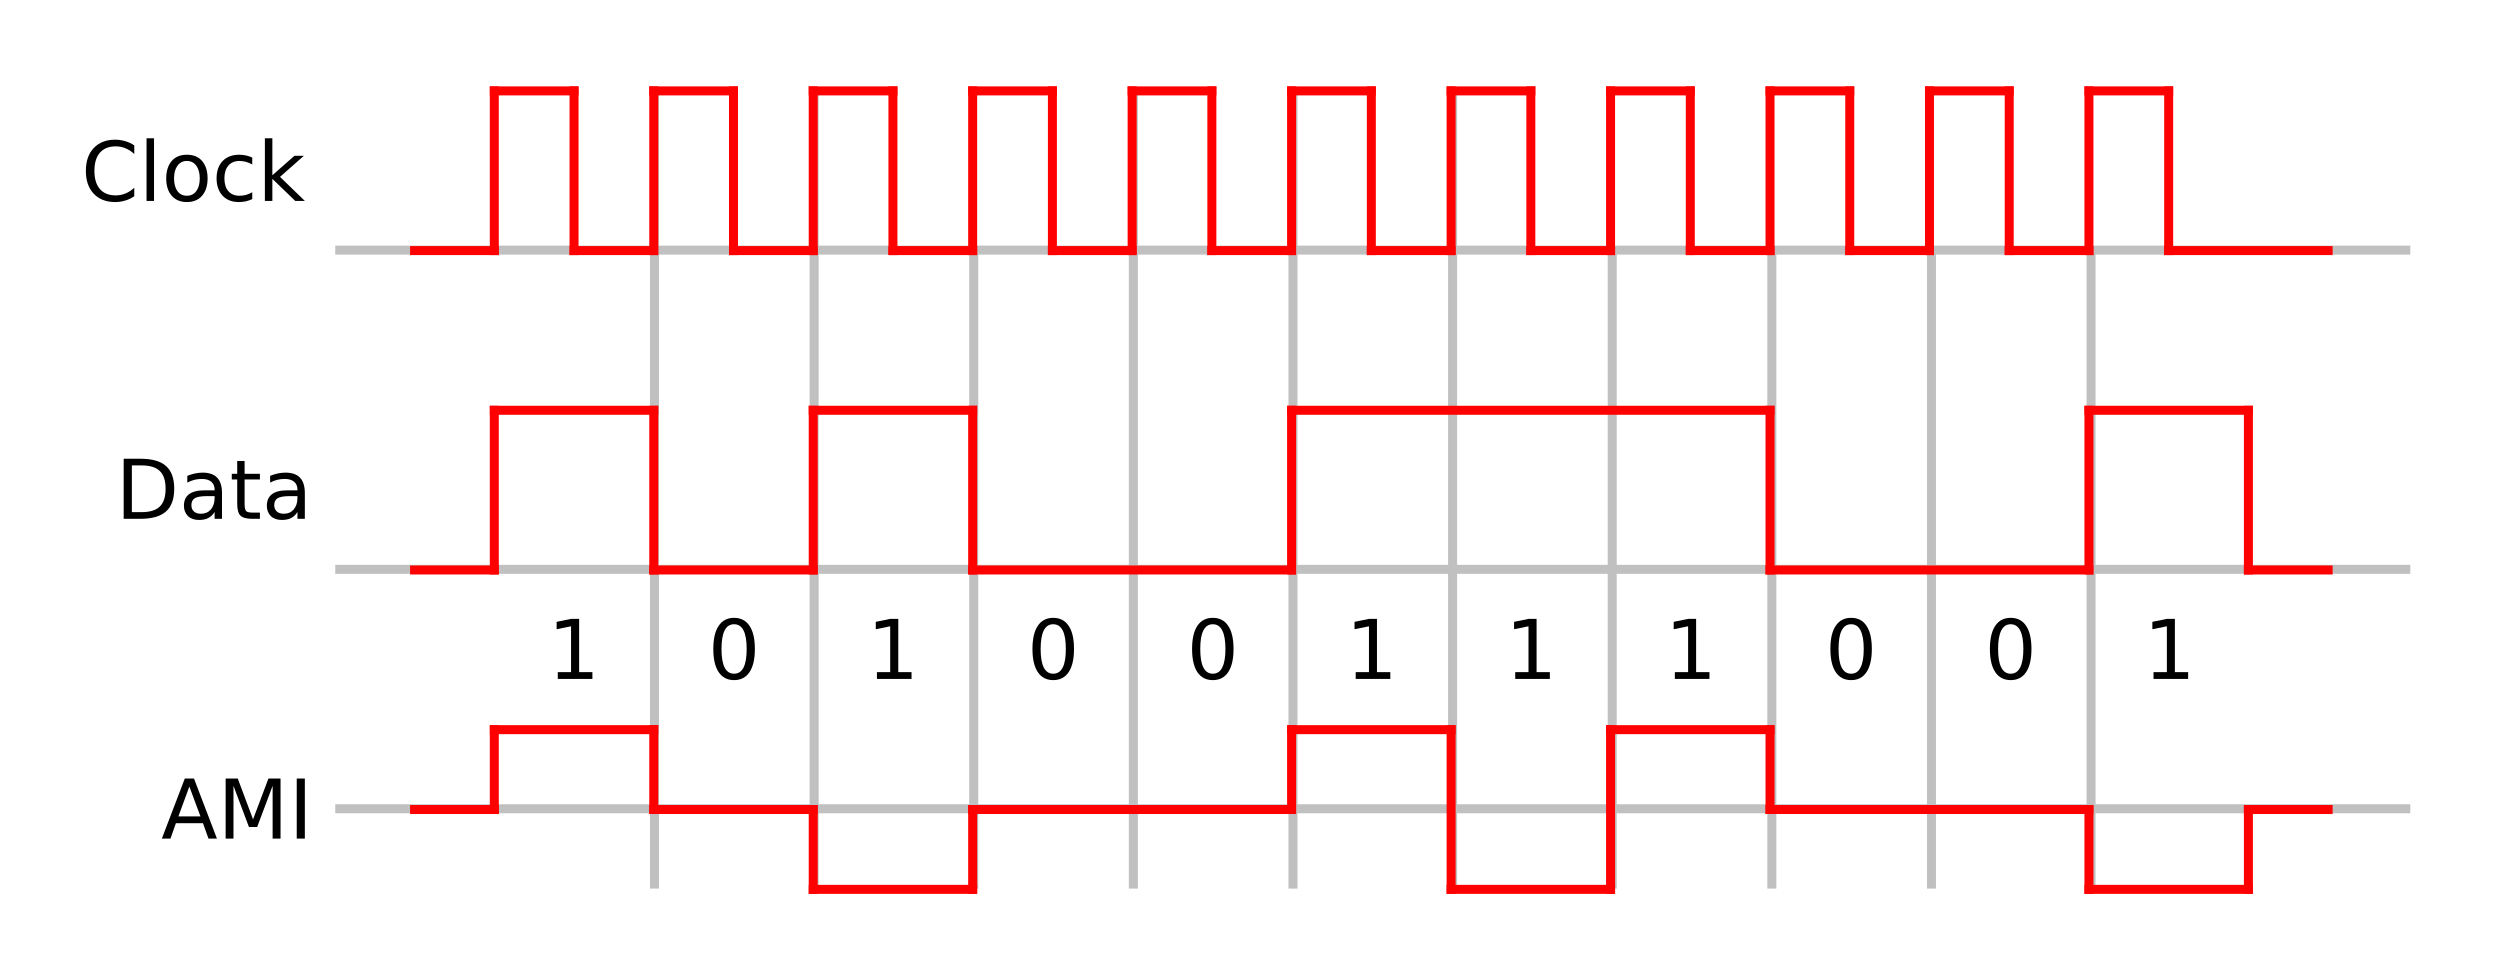 <?xml version="1.0" encoding="UTF-8" standalone="no"?>
<svg
   xmlns:dc="http://purl.org/dc/elements/1.1/"
   xmlns:cc="http://web.resource.org/cc/"
   xmlns:rdf="http://www.w3.org/1999/02/22-rdf-syntax-ns#"
   xmlns:svg="http://www.w3.org/2000/svg"
   xmlns="http://www.w3.org/2000/svg"
   xmlns:sodipodi="http://inkscape.sourceforge.net/DTD/sodipodi-0.dtd"
   xmlns:inkscape="http://www.inkscape.org/namespaces/inkscape"
   width="1456"
   height="570"
   viewBox="7 17 27 11"
   id="svg2"
   sodipodi:version="0.32"
   inkscape:version="0.43"
   sodipodi:docname="ami.svg"
   sodipodi:docbase="Y:\wiki"
   version="1.0">
  <defs
     id="defs219" />
  <sodipodi:namedview
     inkscape:window-height="792"
     inkscape:window-width="1152"
     inkscape:pageshadow="2"
     inkscape:pageopacity="0.0"
     borderopacity="1.0"
     bordercolor="#666666"
     pagecolor="#ffffff"
     id="base"
     showguides="true"
     inkscape:guide-bbox="true"
     inkscape:zoom="0.49151195"
     inkscape:cx="722.85475"
     inkscape:cy="109.55997"
     inkscape:window-x="-4"
     inkscape:window-y="-4"
     inkscape:current-layer="svg2" />
  <rect
     style="fill:#ffffff;fill-opacity:1;stroke:none;stroke-width:4;stroke-linecap:square;stroke-miterlimit:4;stroke-dasharray:none;stroke-opacity:1"
     id="rect8077"
     width="28.098"
     height="11"
     x="6.451"
     y="17" />
  <g
     id="g6899"
     transform="matrix(0.897,0,0,0.897,3.043,1.871)">
    <line
       id="line4"
       y2="24"
       x2="34"
       y1="24"
       x1="8"
       style="fill:none;fill-opacity:0;stroke:#c0c0c0;stroke-width:0.113;stroke-miterlimit:4;stroke-dasharray:none" />
    <line
       id="line6"
       y2="20"
       x2="34"
       y1="20"
       x1="8"
       style="fill:none;fill-opacity:0;stroke:#c0c0c0;stroke-width:0.113;stroke-miterlimit:4;stroke-dasharray:none" />
    <line
       id="line8"
       y2="27"
       x2="34"
       y1="27"
       x1="8"
       style="fill:none;fill-opacity:0;stroke:#c0c0c0;stroke-width:0.113;stroke-miterlimit:4;stroke-dasharray:none" />
  </g>
  <g
     id="g7819"
     transform="matrix(0.897,0,0,0.897,3.043,1.871)">
    <line
       id="line10"
       y2="28"
       x2="12"
       y1="18"
       x1="12"
       style="fill:none;fill-opacity:0;stroke:#c0c0c0;stroke-width:0.113;stroke-miterlimit:4;stroke-dasharray:none" />
    <line
       id="line12"
       y2="28"
       x2="14"
       y1="18"
       x1="14"
       style="fill:none;fill-opacity:0;stroke:#c0c0c0;stroke-width:0.113;stroke-miterlimit:4;stroke-dasharray:none" />
    <line
       id="line14"
       y2="28"
       x2="16"
       y1="20"
       x1="16"
       style="fill:none;fill-opacity:0;stroke:#c0c0c0;stroke-width:0.113;stroke-miterlimit:4;stroke-dasharray:none" />
    <line
       id="line16"
       y2="28"
       x2="18"
       y1="18"
       x1="18"
       style="fill:none;fill-opacity:0;stroke:#c0c0c0;stroke-width:0.113;stroke-miterlimit:4;stroke-dasharray:none" />
    <line
       id="line18"
       y2="28"
       x2="20"
       y1="18"
       x1="20"
       style="fill:none;fill-opacity:0;stroke:#c0c0c0;stroke-width:0.113;stroke-miterlimit:4;stroke-dasharray:none" />
    <line
       id="line20"
       y2="28"
       x2="22"
       y1="18"
       x1="22"
       style="fill:none;fill-opacity:0;stroke:#c0c0c0;stroke-width:0.113;stroke-miterlimit:4;stroke-dasharray:none" />
    <line
       id="line22"
       y2="28"
       x2="24"
       y1="20"
       x1="24"
       style="fill:none;fill-opacity:0;stroke:#c0c0c0;stroke-width:0.113;stroke-miterlimit:4;stroke-dasharray:none" />
    <line
       id="line24"
       y2="28"
       x2="26"
       y1="20"
       x1="26"
       style="fill:none;fill-opacity:0;stroke:#c0c0c0;stroke-width:0.113;stroke-miterlimit:4;stroke-dasharray:none" />
    <line
       id="line26"
       y2="28"
       x2="28"
       y1="20"
       x1="28"
       style="fill:none;fill-opacity:0;stroke:#c0c0c0;stroke-width:0.113;stroke-miterlimit:4;stroke-dasharray:none" />
    <line
       id="line28"
       y2="28"
       x2="30"
       y1="20"
       x1="30"
       style="fill:none;fill-opacity:0;stroke:#c0c0c0;stroke-width:0.113;stroke-miterlimit:4;stroke-dasharray:none" />
  </g>
  <g
     id="g8016"
     transform="matrix(0.683,0,0,0.684,4.738,7.856)">
    <line
       id="line30"
       y2="17.486"
       x2="10.642"
       y1="17.486"
       x1="9.33"
       style="fill:none;fill-opacity:0;stroke:#ff0000;stroke-width:0.148;stroke-linecap:square;stroke-miterlimit:4;stroke-dasharray:none" />
    <line
       id="line32"
       y2="14.862"
       x2="10.642"
       y1="17.486"
       x1="10.642"
       style="fill:none;fill-opacity:0;stroke:#ff0000;stroke-width:0.148;stroke-linecap:square;stroke-miterlimit:4;stroke-dasharray:none" />
    <line
       id="line34"
       y2="14.862"
       x2="11.954"
       y1="14.862"
       x1="10.642"
       style="fill:none;fill-opacity:0;stroke:#ff0000;stroke-width:0.148;stroke-linecap:square;stroke-miterlimit:4;stroke-dasharray:none" />
    <line
       id="line36"
       y2="17.486"
       x2="11.954"
       y1="14.862"
       x1="11.954"
       style="fill:none;fill-opacity:0;stroke:#ff0000;stroke-width:0.148;stroke-linecap:square;stroke-miterlimit:4;stroke-dasharray:none" />
    <line
       id="line38"
       y2="17.486"
       x2="13.266"
       y1="17.486"
       x1="11.954"
       style="fill:none;fill-opacity:0;stroke:#ff0000;stroke-width:0.148;stroke-linecap:square;stroke-miterlimit:4;stroke-dasharray:none" />
    <line
       id="line40"
       y2="14.862"
       x2="13.266"
       y1="17.486"
       x1="13.266"
       style="fill:none;fill-opacity:0;stroke:#ff0000;stroke-width:0.148;stroke-linecap:square;stroke-miterlimit:4;stroke-dasharray:none" />
    <line
       id="line42"
       y2="14.862"
       x2="14.578"
       y1="14.862"
       x1="13.266"
       style="fill:none;fill-opacity:0;stroke:#ff0000;stroke-width:0.148;stroke-linecap:square;stroke-miterlimit:4;stroke-dasharray:none" />
    <line
       id="line44"
       y2="17.486"
       x2="14.578"
       y1="14.862"
       x1="14.578"
       style="fill:none;fill-opacity:0;stroke:#ff0000;stroke-width:0.148;stroke-linecap:square;stroke-miterlimit:4;stroke-dasharray:none" />
    <line
       id="line46"
       y2="17.486"
       x2="15.89"
       y1="17.486"
       x1="14.578"
       style="fill:none;fill-opacity:0;stroke:#ff0000;stroke-width:0.148;stroke-linecap:square;stroke-miterlimit:4;stroke-dasharray:none" />
    <line
       id="line48"
       y2="14.862"
       x2="15.89"
       y1="17.486"
       x1="15.89"
       style="fill:none;fill-opacity:0;stroke:#ff0000;stroke-width:0.148;stroke-linecap:square;stroke-miterlimit:4;stroke-dasharray:none" />
    <line
       id="line50"
       y2="14.862"
       x2="17.202"
       y1="14.862"
       x1="15.89"
       style="fill:none;fill-opacity:0;stroke:#ff0000;stroke-width:0.148;stroke-linecap:square;stroke-miterlimit:4;stroke-dasharray:none" />
    <line
       id="line52"
       y2="17.486"
       x2="17.202"
       y1="14.862"
       x1="17.202"
       style="fill:none;fill-opacity:0;stroke:#ff0000;stroke-width:0.148;stroke-linecap:square;stroke-miterlimit:4;stroke-dasharray:none" />
    <line
       id="line54"
       y2="17.486"
       x2="18.514"
       y1="17.486"
       x1="17.202"
       style="fill:none;fill-opacity:0;stroke:#ff0000;stroke-width:0.148;stroke-linecap:square;stroke-miterlimit:4;stroke-dasharray:none" />
    <line
       id="line56"
       y2="14.862"
       x2="18.514"
       y1="17.486"
       x1="18.514"
       style="fill:none;fill-opacity:0;stroke:#ff0000;stroke-width:0.148;stroke-linecap:square;stroke-miterlimit:4;stroke-dasharray:none" />
    <line
       id="line58"
       y2="14.862"
       x2="19.826"
       y1="14.862"
       x1="18.514"
       style="fill:none;fill-opacity:0;stroke:#ff0000;stroke-width:0.148;stroke-linecap:square;stroke-miterlimit:4;stroke-dasharray:none" />
    <line
       id="line60"
       y2="17.486"
       x2="19.826"
       y1="14.862"
       x1="19.826"
       style="fill:none;fill-opacity:0;stroke:#ff0000;stroke-width:0.148;stroke-linecap:square;stroke-miterlimit:4;stroke-dasharray:none" />
    <line
       id="line62"
       y2="17.486"
       x2="21.138"
       y1="17.486"
       x1="19.826"
       style="fill:none;fill-opacity:0;stroke:#ff0000;stroke-width:0.148;stroke-linecap:square;stroke-miterlimit:4;stroke-dasharray:none" />
    <line
       id="line64"
       y2="14.862"
       x2="21.138"
       y1="17.486"
       x1="21.138"
       style="fill:none;fill-opacity:0;stroke:#ff0000;stroke-width:0.148;stroke-linecap:square;stroke-miterlimit:4;stroke-dasharray:none" />
    <line
       id="line66"
       y2="14.862"
       x2="22.45"
       y1="14.862"
       x1="21.138"
       style="fill:none;fill-opacity:0;stroke:#ff0000;stroke-width:0.148;stroke-linecap:square;stroke-miterlimit:4;stroke-dasharray:none" />
    <line
       id="line68"
       y2="17.486"
       x2="22.45"
       y1="14.862"
       x1="22.45"
       style="fill:none;fill-opacity:0;stroke:#ff0000;stroke-width:0.148;stroke-linecap:square;stroke-miterlimit:4;stroke-dasharray:none" />
    <line
       id="line70"
       y2="17.486"
       x2="23.762"
       y1="17.486"
       x1="22.45"
       style="fill:none;fill-opacity:0;stroke:#ff0000;stroke-width:0.148;stroke-linecap:square;stroke-miterlimit:4;stroke-dasharray:none" />
    <line
       id="line72"
       y2="14.862"
       x2="23.762"
       y1="17.486"
       x1="23.762"
       style="fill:none;fill-opacity:0;stroke:#ff0000;stroke-width:0.148;stroke-linecap:square;stroke-miterlimit:4;stroke-dasharray:none" />
    <line
       id="line74"
       y2="14.862"
       x2="25.074"
       y1="14.862"
       x1="23.762"
       style="fill:none;fill-opacity:0;stroke:#ff0000;stroke-width:0.148;stroke-linecap:square;stroke-miterlimit:4;stroke-dasharray:none" />
    <line
       id="line76"
       y2="17.486"
       x2="25.074"
       y1="14.862"
       x1="25.074"
       style="fill:none;fill-opacity:0;stroke:#ff0000;stroke-width:0.148;stroke-linecap:square;stroke-miterlimit:4;stroke-dasharray:none" />
    <line
       id="line78"
       y2="17.486"
       x2="26.387"
       y1="17.486"
       x1="25.074"
       style="fill:none;fill-opacity:0;stroke:#ff0000;stroke-width:0.148;stroke-linecap:square;stroke-miterlimit:4;stroke-dasharray:none" />
    <line
       id="line80"
       y2="14.862"
       x2="26.387"
       y1="17.486"
       x1="26.387"
       style="fill:none;fill-opacity:0;stroke:#ff0000;stroke-width:0.148;stroke-linecap:square;stroke-miterlimit:4;stroke-dasharray:none" />
    <line
       id="line82"
       y2="14.862"
       x2="27.699"
       y1="14.862"
       x1="26.387"
       style="fill:none;fill-opacity:0;stroke:#ff0000;stroke-width:0.148;stroke-linecap:square;stroke-miterlimit:4;stroke-dasharray:none" />
    <line
       id="line84"
       y2="17.486"
       x2="27.699"
       y1="14.862"
       x1="27.699"
       style="fill:none;fill-opacity:0;stroke:#ff0000;stroke-width:0.148;stroke-linecap:square;stroke-miterlimit:4;stroke-dasharray:none" />
    <line
       id="line86"
       y2="17.486"
       x2="29.011"
       y1="17.486"
       x1="27.699"
       style="fill:none;fill-opacity:0;stroke:#ff0000;stroke-width:0.148;stroke-linecap:square;stroke-miterlimit:4;stroke-dasharray:none" />
    <line
       id="line88"
       y2="14.862"
       x2="29.011"
       y1="17.486"
       x1="29.011"
       style="fill:none;fill-opacity:0;stroke:#ff0000;stroke-width:0.148;stroke-linecap:square;stroke-miterlimit:4;stroke-dasharray:none" />
    <line
       id="line90"
       y2="14.862"
       x2="30.323"
       y1="14.862"
       x1="29.011"
       style="fill:none;fill-opacity:0;stroke:#ff0000;stroke-width:0.148;stroke-linecap:square;stroke-miterlimit:4;stroke-dasharray:none" />
    <line
       id="line92"
       y2="17.486"
       x2="30.323"
       y1="14.862"
       x1="30.323"
       style="fill:none;fill-opacity:0;stroke:#ff0000;stroke-width:0.148;stroke-linecap:square;stroke-miterlimit:4;stroke-dasharray:none" />
    <line
       id="line94"
       y2="17.486"
       x2="31.635"
       y1="17.486"
       x1="30.323"
       style="fill:none;fill-opacity:0;stroke:#ff0000;stroke-width:0.148;stroke-linecap:square;stroke-miterlimit:4;stroke-dasharray:none" />
    <line
       id="line96"
       y2="14.862"
       x2="31.635"
       y1="17.486"
       x1="31.635"
       style="fill:none;fill-opacity:0;stroke:#ff0000;stroke-width:0.148;stroke-linecap:square;stroke-miterlimit:4;stroke-dasharray:none" />
    <line
       id="line98"
       y2="14.862"
       x2="32.947"
       y1="14.862"
       x1="31.635"
       style="fill:none;fill-opacity:0;stroke:#ff0000;stroke-width:0.148;stroke-linecap:square;stroke-miterlimit:4;stroke-dasharray:none" />
    <line
       id="line100"
       y2="17.486"
       x2="32.947"
       y1="14.862"
       x1="32.947"
       style="fill:none;fill-opacity:0;stroke:#ff0000;stroke-width:0.148;stroke-linecap:square;stroke-miterlimit:4;stroke-dasharray:none" />
    <line
       id="line102"
       y2="17.486"
       x2="34.259"
       y1="17.486"
       x1="32.947"
       style="fill:none;fill-opacity:0;stroke:#ff0000;stroke-width:0.148;stroke-linecap:square;stroke-miterlimit:4;stroke-dasharray:none" />
    <line
       id="line104"
       y2="14.862"
       x2="34.259"
       y1="17.486"
       x1="34.259"
       style="fill:none;fill-opacity:0;stroke:#ff0000;stroke-width:0.148;stroke-linecap:square;stroke-miterlimit:4;stroke-dasharray:none" />
    <line
       id="line106"
       y2="14.862"
       x2="35.571"
       y1="14.862"
       x1="34.259"
       style="fill:none;fill-opacity:0;stroke:#ff0000;stroke-width:0.148;stroke-linecap:square;stroke-miterlimit:4;stroke-dasharray:none" />
    <line
       id="line108"
       y2="17.486"
       x2="35.571"
       y1="14.862"
       x1="35.571"
       style="fill:none;fill-opacity:0;stroke:#ff0000;stroke-width:0.148;stroke-linecap:square;stroke-miterlimit:4;stroke-dasharray:none" />
    <line
       id="line110"
       y2="17.486"
       x2="36.883"
       y1="17.486"
       x1="35.571"
       style="fill:none;fill-opacity:0;stroke:#ff0000;stroke-width:0.148;stroke-linecap:square;stroke-miterlimit:4;stroke-dasharray:none" />
    <line
       id="line112"
       y2="14.862"
       x2="36.883"
       y1="17.486"
       x1="36.883"
       style="fill:none;fill-opacity:0;stroke:#ff0000;stroke-width:0.148;stroke-linecap:square;stroke-miterlimit:4;stroke-dasharray:none" />
    <line
       id="line114"
       y2="14.862"
       x2="38.195"
       y1="14.862"
       x1="36.883"
       style="fill:none;fill-opacity:0;stroke:#ff0000;stroke-width:0.148;stroke-linecap:square;stroke-miterlimit:4;stroke-dasharray:none" />
    <line
       id="line116"
       y2="17.486"
       x2="38.195"
       y1="14.862"
       x1="38.195"
       style="fill:none;fill-opacity:0;stroke:#ff0000;stroke-width:0.148;stroke-linecap:square;stroke-miterlimit:4;stroke-dasharray:none" />
    <line
       id="line118"
       y2="17.486"
       x2="40.819"
       y1="17.486"
       x1="38.195"
       style="fill:none;fill-opacity:0;stroke:#ff0000;stroke-width:0.148;stroke-linecap:square;stroke-miterlimit:4;stroke-dasharray:none" />
  </g>
  <g
     id="g7997"
     transform="matrix(0.683,0,0,0.684,4.738,7.856)">
    <line
       id="line120"
       y2="22.734"
       x2="10.642"
       y1="22.734"
       x1="9.33"
       style="fill:none;fill-opacity:0;stroke:#ff0000;stroke-width:0.148;stroke-linecap:square;stroke-miterlimit:4;stroke-dasharray:none" />
    <line
       id="line122"
       y2="20.11"
       x2="10.642"
       y1="22.734"
       x1="10.642"
       style="fill:none;fill-opacity:0;stroke:#ff0000;stroke-width:0.148;stroke-linecap:square;stroke-miterlimit:4;stroke-dasharray:none" />
    <line
       id="line124"
       y2="20.11"
       x2="13.266"
       y1="20.11"
       x1="10.642"
       style="fill:none;fill-opacity:0;stroke:#ff0000;stroke-width:0.148;stroke-linecap:square;stroke-miterlimit:4;stroke-dasharray:none" />
    <line
       id="line126"
       y2="22.734"
       x2="13.266"
       y1="20.11"
       x1="13.266"
       style="fill:none;fill-opacity:0;stroke:#ff0000;stroke-width:0.148;stroke-linecap:square;stroke-miterlimit:4;stroke-dasharray:none" />
    <line
       id="line128"
       y2="20.11"
       x2="18.514"
       y1="22.734"
       x1="18.514"
       style="fill:none;fill-opacity:0;stroke:#ff0000;stroke-width:0.148;stroke-linecap:square;stroke-miterlimit:4;stroke-dasharray:none" />
    <line
       id="line130"
       y2="22.734"
       x2="31.635"
       y1="20.11"
       x1="31.635"
       style="fill:none;fill-opacity:0;stroke:#ff0000;stroke-width:0.148;stroke-linecap:square;stroke-miterlimit:4;stroke-dasharray:none" />
    <line
       id="line132"
       y2="22.734"
       x2="36.883"
       y1="22.734"
       x1="31.635"
       style="fill:none;fill-opacity:0;stroke:#ff0000;stroke-width:0.148;stroke-linecap:square;stroke-miterlimit:4;stroke-dasharray:none" />
    <line
       id="line162"
       y2="22.734"
       x2="15.89"
       y1="20.11"
       x1="15.89"
       style="fill:none;fill-opacity:0;stroke:#ff0000;stroke-width:0.148;stroke-linecap:square;stroke-miterlimit:4;stroke-dasharray:none" />
    <line
       id="line164"
       y2="20.11"
       x2="18.514"
       y1="20.11"
       x1="15.89"
       style="fill:none;fill-opacity:0;stroke:#ff0000;stroke-width:0.148;stroke-linecap:square;stroke-miterlimit:4;stroke-dasharray:none" />
    <line
       id="line166"
       y2="22.734"
       x2="23.762"
       y1="22.734"
       x1="18.514"
       style="fill:none;fill-opacity:0;stroke:#ff0000;stroke-width:0.148;stroke-linecap:square;stroke-miterlimit:4;stroke-dasharray:none" />
    <line
       id="line168"
       y2="20.11"
       x2="23.762"
       y1="22.734"
       x1="23.762"
       style="fill:none;fill-opacity:0;stroke:#ff0000;stroke-width:0.148;stroke-linecap:square;stroke-miterlimit:4;stroke-dasharray:none" />
    <line
       id="line170"
       y2="20.11"
       x2="31.635"
       y1="20.11"
       x1="23.762"
       style="fill:none;fill-opacity:0;stroke:#ff0000;stroke-width:0.148;stroke-linecap:square;stroke-miterlimit:4;stroke-dasharray:none" />
    <line
       id="line172"
       y2="20.11"
       x2="36.883"
       y1="22.734"
       x1="36.883"
       style="fill:none;fill-opacity:0;stroke:#ff0000;stroke-width:0.148;stroke-linecap:square;stroke-miterlimit:4;stroke-dasharray:none" />
    <line
       id="line174"
       y2="20.11"
       x2="39.507"
       y1="20.11"
       x1="36.883"
       style="fill:none;fill-opacity:0;stroke:#ff0000;stroke-width:0.148;stroke-linecap:square;stroke-miterlimit:4;stroke-dasharray:none" />
    <line
       id="line176"
       y2="22.734"
       x2="39.507"
       y1="20.11"
       x1="39.507"
       style="fill:none;fill-opacity:0;stroke:#ff0000;stroke-width:0.148;stroke-linecap:square;stroke-miterlimit:4;stroke-dasharray:none" />
    <line
       id="line178"
       y2="22.734"
       x2="40.819"
       y1="22.734"
       x1="39.507"
       style="fill:none;fill-opacity:0;stroke:#ff0000;stroke-width:0.148;stroke-linecap:square;stroke-miterlimit:4;stroke-dasharray:none" />
    <line
       id="line160"
       y2="22.734"
       x2="15.89"
       y1="22.734"
       x1="13.266"
       style="fill:none;fill-opacity:0;stroke:#ff0000;stroke-width:0.148;stroke-linecap:square;stroke-miterlimit:4;stroke-dasharray:none" />
  </g>
  <g
     id="g7974"
     transform="matrix(0.683,0,0,0.684,4.738,7.856)">
    <line
       id="line134"
       y2="26.67"
       x2="10.642"
       y1="26.67"
       x1="9.33"
       style="fill:none;fill-opacity:0;stroke:#ff0000;stroke-width:0.148;stroke-linecap:square;stroke-miterlimit:4;stroke-dasharray:none" />
    <line
       id="line136"
       y2="26.67"
       x2="40.819"
       y1="26.67"
       x1="39.507"
       style="fill:none;fill-opacity:0;stroke:#ff0000;stroke-width:0.148;stroke-linecap:square;stroke-miterlimit:4;stroke-dasharray:none" />
    <line
       id="line180"
       y2="26.67"
       x2="10.642"
       y1="25.358"
       x1="10.642"
       style="fill:none;fill-opacity:0;stroke:#ff0000;stroke-width:0.148;stroke-linecap:square;stroke-miterlimit:4;stroke-dasharray:none" />
    <line
       id="line182"
       y2="25.358"
       x2="13.266"
       y1="25.358"
       x1="10.642"
       style="fill:none;fill-opacity:0;stroke:#ff0000;stroke-width:0.148;stroke-linecap:square;stroke-miterlimit:4;stroke-dasharray:none" />
    <line
       id="line184"
       y2="26.67"
       x2="13.266"
       y1="25.358"
       x1="13.266"
       style="fill:none;fill-opacity:0;stroke:#ff0000;stroke-width:0.148;stroke-linecap:square;stroke-miterlimit:4;stroke-dasharray:none" />
    <line
       id="line186"
       y2="26.67"
       x2="15.89"
       y1="26.67"
       x1="13.266"
       style="fill:none;fill-opacity:0;stroke:#ff0000;stroke-width:0.148;stroke-linecap:square;stroke-miterlimit:4;stroke-dasharray:none" />
    <line
       id="line188"
       y2="27.982"
       x2="15.89"
       y1="26.67"
       x1="15.89"
       style="fill:none;fill-opacity:0;stroke:#ff0000;stroke-width:0.148;stroke-linecap:square;stroke-miterlimit:4;stroke-dasharray:none" />
    <line
       id="line190"
       y2="27.982"
       x2="18.514"
       y1="27.982"
       x1="15.89"
       style="fill:none;fill-opacity:0;stroke:#ff0000;stroke-width:0.148;stroke-linecap:square;stroke-miterlimit:4;stroke-dasharray:none" />
    <line
       id="line192"
       y2="26.67"
       x2="18.514"
       y1="27.982"
       x1="18.514"
       style="fill:none;fill-opacity:0;stroke:#ff0000;stroke-width:0.148;stroke-linecap:square;stroke-miterlimit:4;stroke-dasharray:none" />
    <line
       id="line194"
       y2="26.67"
       x2="23.762"
       y1="26.67"
       x1="18.514"
       style="fill:none;fill-opacity:0;stroke:#ff0000;stroke-width:0.148;stroke-linecap:square;stroke-miterlimit:4;stroke-dasharray:none" />
    <line
       id="line196"
       y2="25.358"
       x2="23.762"
       y1="26.67"
       x1="23.762"
       style="fill:none;fill-opacity:0;stroke:#ff0000;stroke-width:0.148;stroke-linecap:square;stroke-miterlimit:4;stroke-dasharray:none" />
    <line
       id="line198"
       y2="25.358"
       x2="26.387"
       y1="25.358"
       x1="23.762"
       style="fill:none;fill-opacity:0;stroke:#ff0000;stroke-width:0.148;stroke-linecap:square;stroke-miterlimit:4;stroke-dasharray:none" />
    <line
       id="line200"
       y2="27.982"
       x2="26.387"
       y1="25.358"
       x1="26.387"
       style="fill:none;fill-opacity:0;stroke:#ff0000;stroke-width:0.148;stroke-linecap:square;stroke-miterlimit:4;stroke-dasharray:none" />
    <line
       id="line202"
       y2="27.982"
       x2="29.011"
       y1="27.982"
       x1="26.387"
       style="fill:none;fill-opacity:0;stroke:#ff0000;stroke-width:0.148;stroke-linecap:square;stroke-miterlimit:4;stroke-dasharray:none" />
    <line
       id="line204"
       y2="25.358"
       x2="29.011"
       y1="27.982"
       x1="29.011"
       style="fill:none;fill-opacity:0;stroke:#ff0000;stroke-width:0.148;stroke-linecap:square;stroke-miterlimit:4;stroke-dasharray:none" />
    <line
       id="line206"
       y2="25.358"
       x2="31.635"
       y1="25.358"
       x1="29.011"
       style="fill:none;fill-opacity:0;stroke:#ff0000;stroke-width:0.148;stroke-linecap:square;stroke-miterlimit:4;stroke-dasharray:none" />
    <line
       id="line208"
       y2="26.67"
       x2="31.635"
       y1="25.358"
       x1="31.635"
       style="fill:none;fill-opacity:0;stroke:#ff0000;stroke-width:0.148;stroke-linecap:square;stroke-miterlimit:4;stroke-dasharray:none" />
    <line
       id="line210"
       y2="26.67"
       x2="36.883"
       y1="26.67"
       x1="31.635"
       style="fill:none;fill-opacity:0;stroke:#ff0000;stroke-width:0.148;stroke-linecap:square;stroke-miterlimit:4;stroke-dasharray:none" />
    <line
       id="line212"
       y2="27.982"
       x2="36.883"
       y1="26.67"
       x1="36.883"
       style="fill:none;fill-opacity:0;stroke:#ff0000;stroke-width:0.148;stroke-linecap:square;stroke-miterlimit:4;stroke-dasharray:none" />
    <line
       id="line214"
       y2="27.982"
       x2="39.507"
       y1="27.982"
       x1="36.883"
       style="fill:none;fill-opacity:0;stroke:#ff0000;stroke-width:0.148;stroke-linecap:square;stroke-miterlimit:4;stroke-dasharray:none" />
    <line
       id="line216"
       y2="26.67"
       x2="39.507"
       y1="27.982"
       x1="39.507"
       style="fill:none;fill-opacity:0;stroke:#ff0000;stroke-width:0.148;stroke-linecap:square;stroke-miterlimit:4;stroke-dasharray:none" />
  </g>
  <path
     style="font-size:1.354px;font-style:normal;font-variant:normal;font-weight:normal;font-stretch:normal;text-align:start;line-height:125%;writing-mode:lr-tb;text-anchor:start;fill:#000000;fill-opacity:1;stroke:none;stroke-width:1px;stroke-linecap:butt;stroke-linejoin:miter;stroke-opacity:1;font-family:Bitstream Vera Sans"
     d="M 12.72,24.554 L 12.869,24.554 L 12.869,24.039 L 12.707,24.072 L 12.707,23.989 L 12.868,23.956 L 12.96,23.956 L 12.96,24.554 L 13.109,24.554 L 13.109,24.631 L 12.72,24.631 L 12.72,24.554"
     id="text1520" />
  <path
     style="font-size:1.354px;font-style:normal;font-variant:normal;font-weight:normal;font-stretch:normal;text-align:start;line-height:125%;writing-mode:lr-tb;text-anchor:start;fill:#000000;fill-opacity:1;stroke:none;stroke-width:1px;stroke-linecap:butt;stroke-linejoin:miter;stroke-opacity:1;font-family:Bitstream Vera Sans"
     d="M 14.701,24.016 C 14.654,24.016 14.619,24.039 14.595,24.086 C 14.572,24.132 14.56,24.201 14.56,24.294 C 14.56,24.387 14.572,24.456 14.595,24.502 C 14.619,24.549 14.654,24.572 14.701,24.572 C 14.749,24.572 14.784,24.549 14.808,24.502 C 14.831,24.456 14.843,24.387 14.843,24.294 C 14.843,24.201 14.831,24.132 14.808,24.086 C 14.784,24.039 14.749,24.016 14.701,24.016 M 14.701,23.944 C 14.777,23.944 14.835,23.974 14.875,24.034 C 14.915,24.093 14.935,24.18 14.935,24.294 C 14.935,24.408 14.915,24.494 14.875,24.554 C 14.835,24.614 14.777,24.644 14.701,24.644 C 14.626,24.644 14.568,24.614 14.528,24.554 C 14.488,24.494 14.468,24.408 14.468,24.294 C 14.468,24.18 14.488,24.093 14.528,24.034 C 14.568,23.974 14.626,23.944 14.701,23.944"
     id="text1524" />
  <path
     style="font-size:1.354px;font-style:normal;font-variant:normal;font-weight:normal;font-stretch:normal;text-align:start;line-height:125%;writing-mode:lr-tb;text-anchor:start;fill:#000000;fill-opacity:1;stroke:none;stroke-width:1px;stroke-linecap:butt;stroke-linejoin:miter;stroke-opacity:1;font-family:Bitstream Vera Sans"
     d="M 16.307,24.554 L 16.456,24.554 L 16.456,24.039 L 16.294,24.072 L 16.294,23.989 L 16.455,23.956 L 16.547,23.956 L 16.547,24.554 L 16.696,24.554 L 16.696,24.631 L 16.307,24.631 L 16.307,24.554"
     id="text1528" />
  <path
     style="font-size:1.354px;font-style:normal;font-variant:normal;font-weight:normal;font-stretch:normal;text-align:start;line-height:125%;writing-mode:lr-tb;text-anchor:start;fill:#000000;fill-opacity:1;stroke:none;stroke-width:1px;stroke-linecap:butt;stroke-linejoin:miter;stroke-opacity:1;font-family:Bitstream Vera Sans"
     d="M 21.688,24.554 L 21.837,24.554 L 21.837,24.039 L 21.675,24.072 L 21.675,23.989 L 21.836,23.956 L 21.927,23.956 L 21.927,24.554 L 22.077,24.554 L 22.077,24.631 L 21.688,24.631 L 21.688,24.554"
     id="text1532" />
  <path
     style="font-size:1.354px;font-style:normal;font-variant:normal;font-weight:normal;font-stretch:normal;text-align:start;line-height:125%;writing-mode:lr-tb;text-anchor:start;fill:#000000;fill-opacity:1;stroke:none;stroke-width:1px;stroke-linecap:butt;stroke-linejoin:miter;stroke-opacity:1;font-family:Bitstream Vera Sans"
     d="M 23.481,24.554 L 23.63,24.554 L 23.63,24.039 L 23.468,24.072 L 23.468,23.989 L 23.63,23.956 L 23.721,23.956 L 23.721,24.554 L 23.87,24.554 L 23.87,24.631 L 23.481,24.631 L 23.481,24.554"
     id="text1536" />
  <path
     style="font-size:1.354px;font-style:normal;font-variant:normal;font-weight:normal;font-stretch:normal;text-align:start;line-height:125%;writing-mode:lr-tb;text-anchor:start;fill:#000000;fill-opacity:1;stroke:none;stroke-width:1px;stroke-linecap:butt;stroke-linejoin:miter;stroke-opacity:1;font-family:Bitstream Vera Sans"
     d="M 25.275,24.554 L 25.424,24.554 L 25.424,24.039 L 25.262,24.072 L 25.262,23.989 L 25.423,23.956 L 25.514,23.956 L 25.514,24.554 L 25.664,24.554 L 25.664,24.631 L 25.275,24.631 L 25.275,24.554"
     id="text1540" />
  <path
     style="font-size:1.354px;font-style:normal;font-variant:normal;font-weight:normal;font-stretch:normal;text-align:start;line-height:125%;writing-mode:lr-tb;text-anchor:start;fill:#000000;fill-opacity:1;stroke:none;stroke-width:1px;stroke-linecap:butt;stroke-linejoin:miter;stroke-opacity:1;font-family:Bitstream Vera Sans"
     d="M 30.655,24.554 L 30.805,24.554 L 30.805,24.039 L 30.642,24.072 L 30.642,23.989 L 30.804,23.956 L 30.895,23.956 L 30.895,24.554 L 31.044,24.554 L 31.044,24.631 L 30.655,24.631 L 30.655,24.554"
     id="text1544" />
  <path
     style="font-size:1.354px;font-style:normal;font-variant:normal;font-weight:normal;font-stretch:normal;text-align:start;line-height:125%;writing-mode:lr-tb;text-anchor:start;fill:#000000;fill-opacity:1;stroke:none;stroke-width:1px;stroke-linecap:butt;stroke-linejoin:miter;stroke-opacity:1;font-family:Bitstream Vera Sans"
     d="M 18.288,24.016 C 18.241,24.016 18.206,24.039 18.182,24.086 C 18.159,24.132 18.147,24.201 18.147,24.294 C 18.147,24.387 18.159,24.456 18.182,24.502 C 18.206,24.549 18.241,24.572 18.288,24.572 C 18.336,24.572 18.371,24.549 18.395,24.502 C 18.419,24.456 18.43,24.387 18.43,24.294 C 18.43,24.201 18.419,24.132 18.395,24.086 C 18.371,24.039 18.336,24.016 18.288,24.016 M 18.288,23.944 C 18.364,23.944 18.422,23.974 18.462,24.034 C 18.502,24.093 18.522,24.18 18.522,24.294 C 18.522,24.408 18.502,24.494 18.462,24.554 C 18.422,24.614 18.364,24.644 18.288,24.644 C 18.213,24.644 18.155,24.614 18.115,24.554 C 18.075,24.494 18.055,24.408 18.055,24.294 C 18.055,24.18 18.075,24.093 18.115,24.034 C 18.155,23.974 18.213,23.944 18.288,23.944"
     id="text1548" />
  <path
     style="font-size:1.354px;font-style:normal;font-variant:normal;font-weight:normal;font-stretch:normal;text-align:start;line-height:125%;writing-mode:lr-tb;text-anchor:start;fill:#000000;fill-opacity:1;stroke:none;stroke-width:1px;stroke-linecap:butt;stroke-linejoin:miter;stroke-opacity:1;font-family:Bitstream Vera Sans"
     d="M 20.082,24.016 C 20.035,24.016 20,24.039 19.976,24.086 C 19.952,24.132 19.941,24.201 19.941,24.294 C 19.941,24.387 19.952,24.456 19.976,24.502 C 20,24.549 20.035,24.572 20.082,24.572 C 20.129,24.572 20.165,24.549 20.188,24.502 C 20.212,24.456 20.224,24.387 20.224,24.294 C 20.224,24.201 20.212,24.132 20.188,24.086 C 20.165,24.039 20.129,24.016 20.082,24.016 M 20.082,23.944 C 20.158,23.944 20.215,23.974 20.255,24.034 C 20.295,24.093 20.315,24.18 20.315,24.294 C 20.315,24.408 20.295,24.494 20.255,24.554 C 20.215,24.614 20.158,24.644 20.082,24.644 C 20.006,24.644 19.949,24.614 19.908,24.554 C 19.869,24.494 19.849,24.408 19.849,24.294 C 19.849,24.18 19.869,24.093 19.908,24.034 C 19.949,23.974 20.006,23.944 20.082,23.944"
     id="text1552" />
  <path
     style="font-size:1.354px;font-style:normal;font-variant:normal;font-weight:normal;font-stretch:normal;text-align:start;line-height:125%;writing-mode:lr-tb;text-anchor:start;fill:#000000;fill-opacity:1;stroke:none;stroke-width:1px;stroke-linecap:butt;stroke-linejoin:miter;stroke-opacity:1;font-family:Bitstream Vera Sans"
     d="M 27.256,24.016 C 27.209,24.016 27.174,24.039 27.15,24.086 C 27.126,24.132 27.115,24.201 27.115,24.294 C 27.115,24.387 27.126,24.456 27.15,24.502 C 27.174,24.549 27.209,24.572 27.256,24.572 C 27.304,24.572 27.339,24.549 27.362,24.502 C 27.386,24.456 27.398,24.387 27.398,24.294 C 27.398,24.201 27.386,24.132 27.362,24.086 C 27.339,24.039 27.304,24.016 27.256,24.016 M 27.256,23.944 C 27.332,23.944 27.39,23.974 27.429,24.034 C 27.469,24.093 27.489,24.18 27.489,24.294 C 27.489,24.408 27.469,24.494 27.429,24.554 C 27.39,24.614 27.332,24.644 27.256,24.644 C 27.181,24.644 27.123,24.614 27.083,24.554 C 27.043,24.494 27.023,24.408 27.023,24.294 C 27.023,24.18 27.043,24.093 27.083,24.034 C 27.123,23.974 27.181,23.944 27.256,23.944"
     id="text1556" />
  <path
     style="font-size:1.354px;font-style:normal;font-variant:normal;font-weight:normal;font-stretch:normal;text-align:start;line-height:125%;writing-mode:lr-tb;text-anchor:start;fill:#000000;fill-opacity:1;stroke:none;stroke-width:1px;stroke-linecap:butt;stroke-linejoin:miter;stroke-opacity:1;font-family:Bitstream Vera Sans"
     d="M 29.05,24.016 C 29.003,24.016 28.967,24.039 28.944,24.086 C 28.92,24.132 28.908,24.201 28.908,24.294 C 28.908,24.387 28.92,24.456 28.944,24.502 C 28.967,24.549 29.003,24.572 29.05,24.572 C 29.097,24.572 29.132,24.549 29.156,24.502 C 29.18,24.456 29.192,24.387 29.192,24.294 C 29.192,24.201 29.18,24.132 29.156,24.086 C 29.132,24.039 29.097,24.016 29.05,24.016 M 29.05,23.944 C 29.125,23.944 29.183,23.974 29.223,24.034 C 29.263,24.093 29.283,24.18 29.283,24.294 C 29.283,24.408 29.263,24.494 29.223,24.554 C 29.183,24.614 29.125,24.644 29.05,24.644 C 28.974,24.644 28.916,24.614 28.876,24.554 C 28.836,24.494 28.816,24.408 28.816,24.294 C 28.816,24.18 28.836,24.093 28.876,24.034 C 28.916,23.974 28.974,23.944 29.05,23.944"
     id="text1560" />
  <path
     style="font-size:1.354px;font-style:normal;font-variant:normal;font-weight:normal;font-stretch:normal;text-align:start;line-height:125%;writing-mode:lr-tb;text-anchor:start;fill:#000000;fill-opacity:1;stroke:none;stroke-width:1px;stroke-linecap:butt;stroke-linejoin:miter;stroke-opacity:1;font-family:Bitstream Vera Sans"
     d="M 7.96,18.634 L 7.96,18.731 C 7.929,18.702 7.897,18.681 7.862,18.667 C 7.827,18.652 7.79,18.645 7.751,18.645 C 7.674,18.645 7.615,18.669 7.574,18.716 C 7.533,18.763 7.512,18.831 7.512,18.921 C 7.512,19.01 7.533,19.078 7.574,19.125 C 7.615,19.172 7.674,19.196 7.751,19.196 C 7.79,19.196 7.827,19.189 7.862,19.174 C 7.897,19.16 7.929,19.139 7.96,19.11 L 7.96,19.206 C 7.928,19.227 7.894,19.244 7.858,19.254 C 7.823,19.265 7.785,19.271 7.745,19.271 C 7.643,19.271 7.563,19.239 7.504,19.177 C 7.445,19.114 7.416,19.029 7.416,18.921 C 7.416,18.812 7.445,18.727 7.504,18.664 C 7.563,18.602 7.643,18.57 7.745,18.57 C 7.786,18.57 7.824,18.576 7.859,18.587 C 7.895,18.597 7.929,18.613 7.96,18.634 M 8.098,18.554 L 8.182,18.554 L 8.182,19.258 L 8.098,19.258 L 8.098,18.554 M 8.551,18.809 C 8.507,18.809 8.472,18.827 8.446,18.862 C 8.42,18.897 8.407,18.944 8.407,19.005 C 8.407,19.065 8.42,19.113 8.445,19.148 C 8.471,19.183 8.507,19.2 8.551,19.2 C 8.596,19.2 8.631,19.183 8.657,19.148 C 8.683,19.113 8.696,19.065 8.696,19.005 C 8.696,18.945 8.683,18.897 8.657,18.862 C 8.631,18.827 8.596,18.809 8.551,18.809 M 8.551,18.739 C 8.624,18.739 8.681,18.762 8.722,18.809 C 8.763,18.857 8.784,18.922 8.784,19.005 C 8.784,19.088 8.763,19.153 8.722,19.2 C 8.681,19.247 8.624,19.271 8.551,19.271 C 8.479,19.271 8.422,19.247 8.381,19.2 C 8.34,19.153 8.319,19.088 8.319,19.005 C 8.319,18.922 8.34,18.857 8.381,18.809 C 8.422,18.762 8.479,18.739 8.551,18.739 M 9.286,18.771 L 9.286,18.848 C 9.262,18.835 9.238,18.826 9.215,18.819 C 9.191,18.813 9.167,18.809 9.143,18.809 C 9.089,18.809 9.047,18.827 9.018,18.861 C 8.988,18.895 8.973,18.943 8.973,19.005 C 8.973,19.067 8.988,19.115 9.018,19.149 C 9.047,19.183 9.089,19.2 9.143,19.2 C 9.167,19.2 9.191,19.197 9.215,19.191 C 9.238,19.184 9.262,19.174 9.286,19.161 L 9.286,19.238 C 9.262,19.249 9.238,19.257 9.213,19.263 C 9.189,19.268 9.162,19.271 9.134,19.271 C 9.058,19.271 8.997,19.247 8.952,19.199 C 8.908,19.151 8.885,19.086 8.885,19.005 C 8.885,18.922 8.908,18.857 8.953,18.81 C 8.998,18.763 9.061,18.739 9.14,18.739 C 9.165,18.739 9.19,18.742 9.215,18.747 C 9.239,18.752 9.263,18.76 9.286,18.771 M 9.428,18.554 L 9.512,18.554 L 9.512,18.97 L 9.76,18.751 L 9.866,18.751 L 9.598,18.988 L 9.877,19.258 L 9.769,19.258 L 9.512,19.01 L 9.512,19.258 L 9.428,19.258 L 9.428,18.554"
     id="text7831" />
  <path
     style="font-size:1.354px;font-style:normal;font-variant:normal;font-weight:normal;font-stretch:normal;text-align:start;line-height:125%;writing-mode:lr-tb;text-anchor:start;fill:#000000;fill-opacity:1;stroke:none;stroke-width:1px;stroke-linecap:butt;stroke-linejoin:miter;stroke-opacity:1;font-family:Bitstream Vera Sans"
     d="M 7.933,22.231 L 7.933,22.756 L 8.043,22.756 C 8.136,22.756 8.204,22.735 8.247,22.693 C 8.291,22.65 8.312,22.584 8.312,22.493 C 8.312,22.402 8.291,22.336 8.247,22.294 C 8.204,22.252 8.136,22.231 8.043,22.231 L 7.933,22.231 M 7.841,22.156 L 8.029,22.156 C 8.16,22.156 8.256,22.183 8.317,22.238 C 8.378,22.292 8.409,22.377 8.409,22.493 C 8.409,22.609 8.378,22.695 8.316,22.749 C 8.255,22.804 8.159,22.831 8.029,22.831 L 7.841,22.831 L 7.841,22.156 M 8.78,22.576 C 8.713,22.576 8.666,22.584 8.641,22.599 C 8.615,22.615 8.602,22.641 8.602,22.678 C 8.602,22.708 8.611,22.731 8.631,22.749 C 8.65,22.766 8.677,22.774 8.71,22.774 C 8.756,22.774 8.793,22.758 8.821,22.726 C 8.849,22.693 8.863,22.649 8.863,22.595 L 8.863,22.576 L 8.78,22.576 M 8.946,22.542 L 8.946,22.831 L 8.863,22.831 L 8.863,22.754 C 8.844,22.785 8.82,22.808 8.792,22.822 C 8.764,22.837 8.729,22.844 8.688,22.844 C 8.636,22.844 8.595,22.83 8.564,22.801 C 8.534,22.771 8.518,22.732 8.518,22.684 C 8.518,22.627 8.537,22.584 8.575,22.555 C 8.614,22.526 8.671,22.511 8.746,22.511 L 8.863,22.511 L 8.863,22.503 C 8.863,22.465 8.85,22.435 8.825,22.414 C 8.8,22.393 8.765,22.383 8.719,22.383 C 8.69,22.383 8.662,22.386 8.635,22.393 C 8.607,22.4 8.581,22.411 8.556,22.424 L 8.556,22.348 C 8.586,22.336 8.615,22.327 8.644,22.321 C 8.673,22.315 8.701,22.312 8.728,22.312 C 8.801,22.312 8.856,22.331 8.892,22.369 C 8.928,22.407 8.946,22.465 8.946,22.542 M 9.2,22.181 L 9.2,22.325 L 9.372,22.325 L 9.372,22.389 L 9.2,22.389 L 9.2,22.664 C 9.2,22.705 9.206,22.732 9.217,22.744 C 9.228,22.755 9.251,22.761 9.286,22.761 L 9.372,22.761 L 9.372,22.831 L 9.286,22.831 C 9.222,22.831 9.178,22.819 9.153,22.795 C 9.129,22.771 9.117,22.727 9.117,22.664 L 9.117,22.389 L 9.056,22.389 L 9.056,22.325 L 9.117,22.325 L 9.117,22.181 L 9.2,22.181 M 9.712,22.576 C 9.644,22.576 9.598,22.584 9.572,22.599 C 9.546,22.615 9.533,22.641 9.533,22.678 C 9.533,22.708 9.543,22.731 9.562,22.749 C 9.581,22.766 9.608,22.774 9.641,22.774 C 9.688,22.774 9.724,22.758 9.752,22.726 C 9.78,22.693 9.794,22.649 9.794,22.595 L 9.794,22.576 L 9.712,22.576 M 9.877,22.542 L 9.877,22.831 L 9.794,22.831 L 9.794,22.754 C 9.775,22.785 9.752,22.808 9.723,22.822 C 9.695,22.837 9.66,22.844 9.619,22.844 C 9.567,22.844 9.526,22.83 9.495,22.801 C 9.465,22.771 9.45,22.732 9.45,22.684 C 9.45,22.627 9.469,22.584 9.507,22.555 C 9.545,22.526 9.602,22.511 9.678,22.511 L 9.794,22.511 L 9.794,22.503 C 9.794,22.465 9.782,22.435 9.756,22.414 C 9.731,22.393 9.696,22.383 9.65,22.383 C 9.622,22.383 9.593,22.386 9.566,22.393 C 9.539,22.4 9.512,22.411 9.487,22.424 L 9.487,22.348 C 9.517,22.336 9.547,22.327 9.575,22.321 C 9.604,22.315 9.632,22.312 9.659,22.312 C 9.732,22.312 9.787,22.331 9.823,22.369 C 9.859,22.407 9.877,22.465 9.877,22.542"
     id="text7835" />
  <path
     style="font-size:1.354px;font-style:normal;font-variant:normal;font-weight:normal;font-stretch:normal;text-align:start;line-height:125%;writing-mode:lr-tb;text-anchor:start;fill:#000000;fill-opacity:1;stroke:none;stroke-width:1px;stroke-linecap:butt;stroke-linejoin:miter;stroke-opacity:1;font-family:Bitstream Vera Sans"
     d="M 8.579,25.84 L 8.456,26.176 L 8.704,26.176 L 8.579,25.84 M 8.528,25.75 L 8.631,25.75 L 8.889,26.425 L 8.794,26.425 L 8.732,26.252 L 8.428,26.252 L 8.367,26.425 L 8.27,26.425 L 8.528,25.75 M 8.987,25.75 L 9.123,25.75 L 9.295,26.209 L 9.468,25.75 L 9.604,25.75 L 9.604,26.425 L 9.515,26.425 L 9.515,25.832 L 9.341,26.295 L 9.249,26.295 L 9.075,25.832 L 9.075,26.425 L 8.987,26.425 L 8.987,25.75 M 9.786,25.75 L 9.877,25.75 L 9.877,26.425 L 9.786,26.425 L 9.786,25.75"
     id="text7839" />
</svg>
